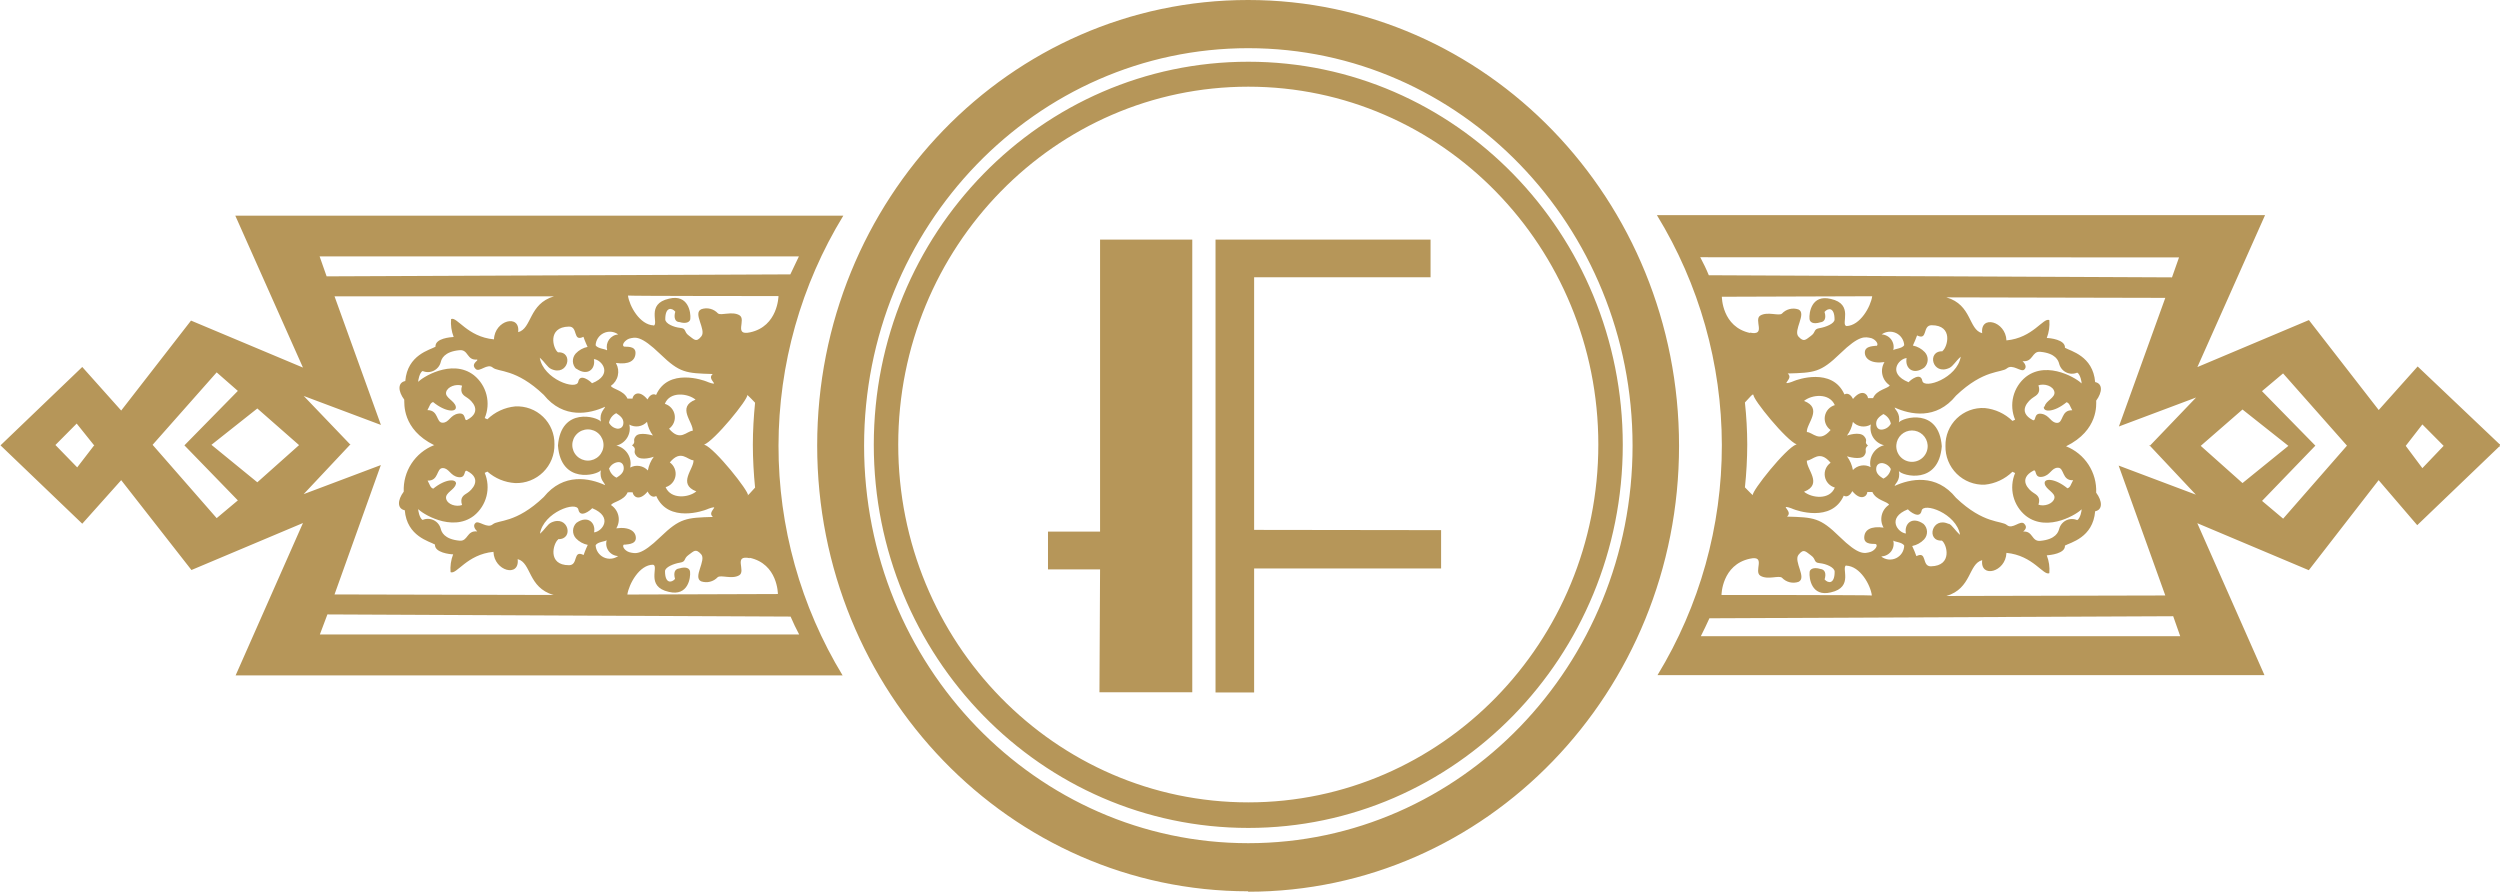 <svg width="157" height="56" viewBox="0 0 157 56" fill="none" xmlns="http://www.w3.org/2000/svg">
<path d="M49.633 17.231C49.811 16.849 49.994 16.471 50.172 16.1H20.071L20.512 17.355L49.633 17.231ZM21.994 27.935H21.978L19.069 31.032L23.917 29.206L21.008 37.331L34.76 37.364C33.144 36.895 33.381 35.339 32.509 35.113C32.649 36.282 31.033 35.872 30.989 34.655C29.314 34.817 28.673 36.109 28.296 35.931C28.264 35.551 28.319 35.168 28.458 34.812C28.269 34.812 27.284 34.709 27.316 34.198C26.977 33.993 25.554 33.691 25.42 32.044C24.94 31.947 24.951 31.414 25.355 30.875C25.329 30.254 25.497 29.639 25.836 29.117C26.175 28.596 26.667 28.192 27.246 27.962H27.278C25.22 26.955 25.404 25.302 25.387 25.098C24.983 24.559 24.973 24.021 25.452 23.929C25.587 22.276 27.009 21.975 27.348 21.775C27.316 21.237 28.302 21.178 28.49 21.162C28.351 20.804 28.296 20.419 28.328 20.036C28.7 19.864 29.341 21.156 31.022 21.312C31.065 20.101 32.681 19.697 32.541 20.86C33.413 20.634 33.193 19.078 34.792 18.609H21.008L23.922 26.686L19.074 24.866L21.983 27.903H22.015L21.994 27.935ZM50.188 39.846C49.994 39.48 49.811 39.103 49.649 38.721L20.561 38.586L20.087 39.846H50.188ZM41.03 20.462C41.423 20.359 40.529 19.083 42.022 18.755C43.233 18.459 43.395 19.648 43.352 20.015C43.352 20.198 43.12 20.365 42.668 20.225C42.415 20.225 42.291 19.971 42.409 19.573C42.194 19.315 41.779 19.255 41.779 20.052C41.779 20.327 42.318 20.553 42.722 20.591C43.126 20.628 42.926 20.833 43.26 21.075C43.594 21.318 43.718 21.533 44.047 21.119C44.375 20.704 43.481 19.665 44.047 19.417C44.227 19.355 44.421 19.346 44.606 19.393C44.791 19.44 44.958 19.54 45.087 19.681C45.286 19.842 45.97 19.525 46.433 19.794C46.896 20.063 46.045 21.102 47.106 20.871C48.862 20.494 48.889 18.593 48.889 18.593C48.889 18.593 39.608 18.593 39.436 18.561C39.522 19.212 40.174 20.402 41.052 20.435L41.03 20.462ZM38.127 21.975C38.099 21.864 38.096 21.749 38.117 21.637C38.138 21.526 38.183 21.42 38.249 21.327C38.315 21.234 38.401 21.157 38.5 21.101C38.598 21.044 38.708 21.01 38.822 21C38.691 20.906 38.537 20.848 38.377 20.834C38.216 20.82 38.055 20.85 37.91 20.92C37.764 20.99 37.641 21.098 37.552 21.232C37.463 21.367 37.412 21.523 37.405 21.684C37.529 21.899 38.035 21.915 38.1 21.996L38.127 21.975ZM37.901 27.946C37.901 27.686 37.797 27.437 37.614 27.253C37.43 27.069 37.18 26.966 36.92 26.966C36.66 26.966 36.411 27.069 36.227 27.253C36.043 27.437 35.94 27.686 35.94 27.946C35.94 28.206 36.043 28.455 36.227 28.639C36.411 28.823 36.66 28.926 36.92 28.926C37.18 28.926 37.43 28.823 37.614 28.639C37.797 28.455 37.901 28.206 37.901 27.946ZM38.1 33.923C38.035 34.009 37.529 34.02 37.405 34.241C37.413 34.401 37.465 34.557 37.554 34.69C37.643 34.824 37.767 34.931 37.912 35.001C38.057 35.07 38.218 35.099 38.378 35.085C38.538 35.071 38.691 35.013 38.822 34.919C38.703 34.915 38.587 34.884 38.483 34.828C38.378 34.772 38.288 34.693 38.218 34.597C38.148 34.501 38.102 34.39 38.081 34.274C38.061 34.157 38.067 34.037 38.1 33.923ZM38.245 29.395C38.271 29.526 38.327 29.648 38.41 29.753C38.492 29.858 38.598 29.942 38.719 29.998C38.956 29.847 39.172 29.68 39.172 29.405C39.172 29.131 39.005 29.002 38.806 29.023C38.693 29.037 38.584 29.078 38.491 29.143C38.397 29.207 38.32 29.294 38.267 29.395H38.245ZM38.784 26.923C38.983 26.923 39.15 26.815 39.15 26.541C39.15 26.266 38.935 26.099 38.698 25.948C38.581 26.006 38.48 26.09 38.401 26.194C38.323 26.298 38.269 26.418 38.245 26.546C38.298 26.648 38.374 26.735 38.468 26.801C38.562 26.867 38.67 26.909 38.784 26.923ZM39.689 27.973H39.646H39.689C39.98 27.736 39.689 27.688 39.926 27.392C40.163 27.095 41.003 27.349 41.003 27.349C40.815 27.095 40.688 26.802 40.632 26.492C40.493 26.641 40.308 26.739 40.107 26.77C39.906 26.801 39.7 26.764 39.522 26.665C39.555 26.806 39.559 26.953 39.535 27.097C39.51 27.24 39.458 27.377 39.38 27.5C39.303 27.624 39.201 27.73 39.082 27.814C38.964 27.898 38.829 27.957 38.687 27.989H38.741C39.03 28.067 39.278 28.253 39.434 28.509C39.589 28.764 39.64 29.07 39.576 29.362C39.755 29.265 39.961 29.23 40.162 29.264C40.363 29.297 40.547 29.396 40.686 29.545C40.741 29.233 40.868 28.939 41.057 28.684C41.057 28.684 40.271 28.969 39.98 28.646C39.689 28.323 40.034 28.248 39.743 28.005L39.689 27.973ZM43.551 28.905C43.174 28.905 42.77 28.189 42.065 29.039C42.199 29.135 42.303 29.267 42.365 29.419C42.428 29.571 42.447 29.738 42.419 29.9C42.392 30.062 42.319 30.213 42.21 30.336C42.1 30.459 41.959 30.549 41.801 30.595C42.135 31.376 43.255 31.258 43.729 30.859C42.517 30.391 43.594 29.438 43.551 28.905ZM42.016 26.923C42.722 27.768 43.126 27.058 43.503 27.052C43.546 26.514 42.468 25.566 43.681 25.098C43.206 24.699 42.065 24.559 41.752 25.361C41.91 25.409 42.051 25.499 42.161 25.623C42.27 25.746 42.342 25.898 42.37 26.06C42.397 26.223 42.379 26.39 42.316 26.542C42.254 26.695 42.15 26.826 42.016 26.923ZM46.929 31.107C46.929 31.177 47.106 30.962 47.419 30.622C47.333 29.755 47.279 28.824 47.279 27.93C47.279 27.041 47.333 26.159 47.419 25.291C47.106 24.952 46.88 24.753 46.929 24.807C47.01 25.049 44.849 27.704 44.203 27.93H44.246C44.892 28.156 47.053 30.87 46.972 31.107H46.929ZM39.204 34.187C39.026 34.257 39.204 34.575 39.517 34.677C39.915 34.774 40.255 34.898 41.477 33.718C42.7 32.539 43.093 32.512 44.769 32.464C44.516 32.248 44.769 32.044 44.855 31.882C44.855 31.812 44.526 31.931 44.375 31.995C44.225 32.06 41.978 32.873 41.213 31.15C40.944 31.301 40.734 31.021 40.675 30.865C40.136 31.516 39.759 31.182 39.732 30.919C39.626 30.912 39.52 30.912 39.414 30.919C39.193 31.457 38.45 31.516 38.375 31.721C38.608 31.874 38.772 32.112 38.834 32.384C38.895 32.656 38.848 32.942 38.703 33.18C39.527 33.062 39.948 33.385 39.931 33.805C39.915 34.225 39.29 34.176 39.215 34.209L39.204 34.187ZM35.051 33.88C34.744 34.117 34.356 35.495 35.735 35.495C36.339 35.495 35.956 34.51 36.651 34.855C36.737 34.591 36.91 34.219 36.91 34.219C36.625 34.161 36.365 34.016 36.166 33.805C36.045 33.67 35.981 33.494 35.987 33.313C35.993 33.133 36.069 32.962 36.199 32.835C36.91 32.329 37.427 32.835 37.308 33.433C37.809 33.39 38.542 32.469 37.19 31.915C37.06 32.065 36.43 32.555 36.322 32.001C36.215 31.446 34.13 32.168 33.909 33.519C34.248 33.223 34.372 32.932 34.62 32.814C35.697 32.313 36.064 33.891 35.051 33.858V33.88ZM27.801 26.546C28.205 26.546 28.269 26.056 28.786 25.975C29.303 25.895 29.115 26.455 29.325 26.374C30.349 25.835 29.594 25.141 29.357 24.99C29.12 24.839 28.862 24.694 29.018 24.22C28.646 24.091 28.097 24.279 28.016 24.629C27.935 24.979 28.555 25.168 28.625 25.539C28.695 25.911 27.978 25.889 27.197 25.248C27.009 25.308 26.987 25.502 26.842 25.755C27.558 25.755 27.381 26.546 27.79 26.546H27.801ZM28.625 30.401C28.566 30.752 27.941 30.94 28.016 31.311C28.091 31.683 28.646 31.85 29.018 31.715C28.862 31.247 29.12 31.096 29.357 30.951C29.594 30.805 30.349 30.089 29.325 29.572C29.104 29.486 29.293 30.041 28.786 29.965C28.28 29.89 28.205 29.395 27.801 29.395C27.397 29.395 27.569 30.213 26.853 30.181C26.998 30.439 27.02 30.633 27.208 30.687C27.989 30.052 28.689 30.052 28.636 30.401H28.625ZM29.971 22.578C29.298 22.653 29.433 21.942 28.862 21.991C27.876 22.082 27.725 22.561 27.682 22.729C27.654 22.847 27.6 22.957 27.524 23.052C27.448 23.147 27.353 23.225 27.244 23.279C27.135 23.334 27.016 23.363 26.894 23.367C26.773 23.37 26.652 23.347 26.54 23.299C26.357 23.38 26.233 23.935 26.276 23.978C26.416 23.768 28.361 22.481 29.761 23.563C30.152 23.877 30.429 24.31 30.552 24.796C30.674 25.281 30.635 25.794 30.44 26.255L30.607 26.331C31.08 25.872 31.696 25.587 32.352 25.523C32.674 25.505 32.995 25.554 33.297 25.666C33.599 25.778 33.874 25.951 34.106 26.175C34.337 26.398 34.52 26.667 34.643 26.965C34.766 27.262 34.826 27.581 34.819 27.903C34.826 28.227 34.767 28.549 34.645 28.85C34.523 29.151 34.341 29.423 34.11 29.651C33.879 29.878 33.604 30.057 33.302 30.175C33 30.293 32.677 30.348 32.352 30.337C31.706 30.298 31.092 30.044 30.607 29.615L30.44 29.696C30.635 30.158 30.674 30.67 30.552 31.156C30.429 31.642 30.152 32.074 29.761 32.389C28.361 33.465 26.416 32.184 26.276 31.974C26.233 32.011 26.357 32.572 26.54 32.652C26.651 32.604 26.772 32.581 26.893 32.584C27.014 32.587 27.134 32.617 27.242 32.67C27.351 32.724 27.447 32.801 27.523 32.896C27.599 32.99 27.653 33.1 27.682 33.218C27.725 33.385 27.876 33.864 28.862 33.955C29.401 34.004 29.298 33.298 29.971 33.374C29.831 33.239 29.67 33.002 29.869 32.835C30.068 32.669 30.602 33.218 30.946 32.927C31.291 32.636 32.395 32.884 34.146 31.215C35.396 29.669 37.033 30.025 37.998 30.466C37.998 30.337 37.626 30.127 37.734 29.535C37.497 29.841 35.218 30.428 35.04 27.979C35.234 25.529 37.513 26.169 37.734 26.476C37.626 25.884 37.992 25.674 37.998 25.545C37.033 25.986 35.396 26.341 34.146 24.796C32.395 23.127 31.291 23.38 30.946 23.084C30.602 22.788 30.111 23.412 29.869 23.17C29.627 22.928 29.831 22.771 29.971 22.631V22.578ZM36.188 23.17C36.058 23.044 35.982 22.872 35.976 22.692C35.97 22.511 36.035 22.335 36.155 22.201C36.354 21.989 36.614 21.844 36.899 21.786C36.899 21.786 36.726 21.415 36.64 21.151C35.945 21.495 36.328 20.494 35.724 20.51C34.345 20.537 34.733 21.91 35.04 22.125C36.053 22.077 35.671 23.671 34.609 23.17C34.362 23.052 34.238 22.761 33.898 22.465C34.119 23.816 36.204 24.532 36.312 23.978C36.419 23.423 37.05 23.919 37.179 24.069C38.531 23.531 37.798 22.594 37.297 22.551C37.416 23.175 36.899 23.655 36.188 23.148V23.17ZM38.693 22.825C38.822 23.059 38.859 23.332 38.798 23.591C38.738 23.851 38.583 24.079 38.364 24.231C38.439 24.435 39.183 24.511 39.404 25.033C39.509 25.039 39.615 25.039 39.721 25.033C39.748 24.769 40.131 24.435 40.664 25.087C40.734 24.931 40.944 24.656 41.203 24.802C41.968 23.073 44.208 23.892 44.365 23.956C44.521 24.021 44.833 24.139 44.844 24.069C44.752 23.908 44.505 23.703 44.758 23.488C43.066 23.439 42.689 23.418 41.467 22.238C40.244 21.059 39.904 21.162 39.506 21.269C39.22 21.377 39.016 21.689 39.193 21.765C39.269 21.797 39.921 21.684 39.91 22.169C39.899 22.653 39.506 22.912 38.682 22.793L38.693 22.825ZM47.09 35.054C46.013 34.828 46.875 35.867 46.417 36.131C45.959 36.395 45.27 36.082 45.07 36.249C44.94 36.388 44.773 36.486 44.589 36.532C44.404 36.578 44.21 36.569 44.031 36.508C43.492 36.255 44.375 35.188 44.031 34.806C43.686 34.424 43.578 34.612 43.244 34.849C42.91 35.086 43.104 35.269 42.706 35.334C42.307 35.398 41.763 35.619 41.763 35.872C41.763 36.669 42.178 36.605 42.393 36.357C42.275 35.953 42.393 35.727 42.652 35.7C43.104 35.56 43.314 35.7 43.336 35.905C43.379 36.276 43.217 37.466 42.005 37.17C40.513 36.842 41.407 35.555 41.014 35.463C40.147 35.463 39.495 36.685 39.398 37.337C39.571 37.337 48.852 37.305 48.852 37.305C48.852 37.305 48.852 35.404 47.069 35.027L47.09 35.054ZM18.773 27.946L16.16 25.652L13.278 27.935L16.16 30.288L18.783 27.951L18.773 27.946ZM13.607 23.385L9.583 27.935L13.607 32.539L14.937 31.425L11.581 27.968H11.549H11.581L14.937 24.549L13.607 23.385ZM5.893 27.946L4.816 26.6L3.48 27.946L4.848 29.352L5.925 27.951L5.893 27.946ZM52.908 42.415H30.284H14.797L19.026 32.846L12.023 35.797L7.611 30.154L5.166 32.889L0.032 27.968H0H0.032L5.166 23.046L7.611 25.782L11.996 20.133L19.026 23.084L14.776 13.542H26.028H52.962C50.305 17.891 48.897 22.886 48.89 27.981C48.883 33.077 50.279 38.075 52.924 42.431L52.908 42.415ZM69.084 35.759H65.814V33.385H69.084V15.045H74.875V43.475H69.046L69.084 35.759ZM90.501 33.293V35.7H78.759V43.486H76.335V15.045H89.839V17.414H78.759V33.277L90.501 33.293ZM78.392 5.444C66.251 5.444 56.409 15.508 56.409 27.919C56.409 40.331 66.256 50.389 78.392 50.389C90.528 50.389 100.375 40.331 100.375 27.919C100.375 15.508 90.534 5.444 78.392 5.444ZM78.392 51.994C65.405 51.994 54.874 41.225 54.874 27.935C54.874 14.646 65.405 3.877 78.392 3.877C91.379 3.877 101.91 14.646 101.91 27.935C101.91 41.225 91.379 51.994 78.392 51.994ZM78.392 3.026C65.066 3.026 54.265 14.199 54.265 27.989C54.265 41.779 65.066 52.952 78.392 52.952C91.719 52.952 102.525 41.774 102.525 27.989C102.525 14.205 91.719 3.026 78.392 3.026ZM78.392 55.973C63.439 55.973 51.319 43.443 51.319 27.973C51.319 12.503 63.423 0 78.376 0C93.329 0 105.444 12.53 105.444 28C105.444 43.47 93.324 56 78.376 56L78.392 55.973ZM153.461 28L152.125 26.654L151.08 28L152.125 29.4L153.461 28ZM147.401 28L143.377 23.45L142.052 24.565L145.402 27.984H145.44H145.408L142.057 31.457L143.382 32.572L147.406 27.968L147.401 28ZM138.206 28L140.829 30.337L143.711 28L140.829 25.717L138.206 28ZM134.974 28H135.006L137.915 24.963L133.067 26.783L135.981 18.706L122.234 18.674C123.85 19.142 123.608 20.698 124.481 20.925C124.346 19.756 125.957 20.165 126.005 21.377C127.675 21.221 128.316 19.928 128.698 20.101C128.731 20.483 128.676 20.868 128.537 21.226C128.725 21.226 129.711 21.328 129.679 21.84C130.024 22.045 131.44 22.346 131.575 23.994C132.054 24.091 132.038 24.624 131.64 25.162C131.64 25.367 131.807 27.02 129.749 28.027C130.327 28.256 130.82 28.66 131.159 29.182C131.498 29.704 131.666 30.318 131.64 30.94C132.038 31.479 132.054 32.017 131.575 32.108C131.44 33.767 130.024 34.069 129.679 34.262C129.711 34.774 128.725 34.86 128.537 34.876C128.676 35.232 128.731 35.615 128.698 35.996C128.327 36.174 127.686 34.882 126.005 34.72C125.957 35.937 124.346 36.335 124.481 35.178C123.608 35.404 123.829 36.96 122.234 37.428L135.981 37.396L133.051 29.238L137.899 31.064L134.99 27.968H134.958L134.974 28ZM106.775 16.154C106.974 16.525 107.157 16.902 107.313 17.285L136.401 17.419L136.843 16.165L106.775 16.154ZM109.888 20.887C110.965 21.113 110.098 20.069 110.556 19.81C111.014 19.552 111.709 19.858 111.903 19.697C112.032 19.557 112.199 19.457 112.383 19.41C112.568 19.363 112.762 19.371 112.942 19.433C113.481 19.681 112.598 20.752 112.942 21.135C113.287 21.517 113.4 21.328 113.729 21.091C114.057 20.855 113.869 20.672 114.268 20.607C114.666 20.542 115.205 20.322 115.21 20.069C115.21 19.271 114.795 19.331 114.58 19.589C114.704 19.988 114.58 20.214 114.321 20.241C113.869 20.381 113.659 20.241 113.637 20.031C113.6 19.665 113.75 18.475 114.968 18.771C116.46 19.099 115.566 20.386 115.959 20.478C116.826 20.445 117.478 19.255 117.575 18.604C117.408 18.604 108.132 18.636 108.132 18.636C108.132 18.636 108.132 20.537 109.915 20.914L109.888 20.887ZM119.089 27.946C119.079 28.081 119.097 28.217 119.141 28.345C119.186 28.473 119.257 28.59 119.349 28.689C119.442 28.789 119.553 28.868 119.678 28.922C119.802 28.976 119.936 29.004 120.072 29.004C120.207 29.004 120.341 28.976 120.466 28.922C120.59 28.868 120.702 28.789 120.794 28.689C120.886 28.59 120.957 28.473 121.002 28.345C121.047 28.217 121.065 28.081 121.055 27.946C121.036 27.698 120.925 27.466 120.742 27.297C120.56 27.128 120.321 27.034 120.072 27.034C119.823 27.034 119.583 27.128 119.401 27.297C119.219 27.466 119.107 27.698 119.089 27.946ZM118.895 21.991C118.954 21.91 119.46 21.894 119.584 21.678C119.576 21.518 119.524 21.363 119.435 21.229C119.346 21.095 119.223 20.988 119.078 20.918C118.933 20.849 118.771 20.82 118.611 20.834C118.451 20.849 118.298 20.906 118.167 21C118.286 21.006 118.401 21.038 118.505 21.094C118.61 21.15 118.7 21.229 118.77 21.324C118.839 21.42 118.887 21.53 118.908 21.646C118.93 21.762 118.925 21.882 118.895 21.996V21.991ZM115.964 35.495C115.571 35.598 116.465 36.874 114.973 37.202C113.756 37.498 113.605 36.309 113.643 35.937C113.643 35.754 113.874 35.592 114.327 35.732C114.585 35.759 114.709 35.985 114.585 36.389C114.801 36.637 115.216 36.702 115.216 35.905C115.216 35.63 114.677 35.404 114.273 35.366C113.869 35.328 114.068 35.118 113.734 34.882C113.4 34.645 113.276 34.424 112.948 34.839C112.619 35.253 113.486 36.287 112.948 36.54C112.768 36.602 112.574 36.61 112.39 36.564C112.205 36.518 112.038 36.42 111.908 36.282C111.714 36.115 111.025 36.432 110.561 36.163C110.098 35.894 110.949 34.855 109.894 35.086C108.132 35.463 108.105 37.364 108.111 37.364C108.116 37.364 117.386 37.364 117.553 37.396C117.473 36.745 116.821 35.549 115.937 35.522L115.964 35.495ZM114.962 29.061C114.251 28.21 113.847 28.921 113.47 28.926C113.433 29.465 114.505 30.412 113.293 30.881C113.772 31.279 114.909 31.419 115.226 30.617C115.067 30.572 114.923 30.483 114.813 30.361C114.702 30.238 114.628 30.086 114.601 29.922C114.573 29.759 114.592 29.592 114.656 29.439C114.72 29.287 114.827 29.155 114.962 29.061ZM113.47 27.133C113.847 27.133 114.251 27.849 114.962 27.004C114.827 26.909 114.721 26.777 114.657 26.624C114.594 26.471 114.574 26.303 114.602 26.14C114.63 25.977 114.703 25.824 114.813 25.701C114.924 25.578 115.067 25.488 115.226 25.442C114.887 24.656 113.772 24.78 113.293 25.178C114.505 25.647 113.433 26.6 113.47 27.133ZM118.184 29.082C117.99 29.082 117.823 29.19 117.823 29.465C117.823 29.739 118.033 29.906 118.275 30.057C118.395 30 118.5 29.916 118.582 29.811C118.663 29.706 118.719 29.584 118.744 29.454C118.691 29.353 118.614 29.267 118.52 29.202C118.426 29.137 118.318 29.096 118.205 29.082H118.184ZM118.205 26.977C118.318 26.963 118.426 26.922 118.52 26.857C118.614 26.793 118.691 26.706 118.744 26.605C118.719 26.475 118.663 26.353 118.582 26.248C118.5 26.143 118.395 26.059 118.275 26.002C118.033 26.153 117.823 26.325 117.823 26.595C117.823 26.864 117.99 27.004 118.184 26.977H118.205ZM117.473 26.67C117.295 26.769 117.089 26.806 116.888 26.775C116.687 26.744 116.502 26.646 116.363 26.498C116.306 26.808 116.179 27.101 115.991 27.354C115.991 27.354 116.783 27.069 117.069 27.397C117.354 27.725 117.015 27.741 117.306 27.979H117.349H117.306C117.015 28.221 117.306 28.318 117.069 28.619C116.832 28.921 115.991 28.657 115.991 28.657C116.18 28.912 116.307 29.206 116.363 29.518C116.501 29.369 116.685 29.27 116.886 29.237C117.087 29.203 117.294 29.238 117.473 29.335C117.408 29.043 117.459 28.737 117.615 28.482C117.77 28.226 118.018 28.04 118.308 27.962H118.275H118.329C118.187 27.93 118.053 27.871 117.934 27.787C117.815 27.703 117.714 27.597 117.636 27.474C117.558 27.351 117.506 27.213 117.482 27.07C117.457 26.926 117.462 26.779 117.494 26.638L117.473 26.67ZM118.162 34.968C118.294 35.064 118.451 35.123 118.614 35.137C118.777 35.151 118.941 35.12 119.088 35.047C119.234 34.974 119.358 34.863 119.446 34.724C119.533 34.586 119.581 34.426 119.584 34.262C119.46 34.041 118.954 34.031 118.895 33.945C118.925 34.059 118.93 34.178 118.908 34.295C118.887 34.411 118.839 34.521 118.77 34.617C118.7 34.712 118.61 34.791 118.505 34.847C118.401 34.903 118.286 34.935 118.167 34.941L118.162 34.968ZM118.302 33.158C118.157 32.92 118.11 32.635 118.172 32.362C118.233 32.09 118.398 31.852 118.631 31.699C118.55 31.495 117.807 31.419 117.586 30.897C117.48 30.891 117.374 30.891 117.268 30.897C117.268 31.161 116.859 31.495 116.325 30.843C116.25 30.999 116.045 31.279 115.787 31.128C115.022 32.852 112.775 32.038 112.625 31.974C112.474 31.909 112.151 31.791 112.14 31.861C112.231 32.022 112.479 32.227 112.226 32.442C113.917 32.491 114.3 32.507 115.517 33.697C116.735 34.887 117.079 34.774 117.483 34.655C117.763 34.553 117.968 34.235 117.79 34.165C117.715 34.133 117.069 34.246 117.074 33.761C117.079 33.277 117.483 33.019 118.308 33.137L118.302 33.158ZM110.077 24.791C110.077 24.721 109.899 24.936 109.581 25.275C109.676 26.152 109.724 27.032 109.727 27.914C109.724 28.813 109.676 29.712 109.581 30.606C109.899 30.945 110.12 31.145 110.077 31.091C109.996 30.854 112.156 28.14 112.802 27.914H112.845C112.199 27.688 110.039 25.033 110.12 24.791H110.077ZM117.834 21.732C118.011 21.657 117.833 21.345 117.526 21.237C117.122 21.151 116.783 21.021 115.56 22.206C114.338 23.391 113.944 23.407 112.269 23.455C112.522 23.671 112.269 23.875 112.183 24.037C112.183 24.107 112.511 23.994 112.668 23.924C112.824 23.854 115.065 23.041 115.83 24.769C116.094 24.624 116.298 24.898 116.368 25.055C116.907 24.403 117.284 24.737 117.311 25.001C117.417 25.007 117.523 25.007 117.629 25.001C117.85 24.462 118.593 24.403 118.674 24.198C118.441 24.045 118.276 23.807 118.215 23.535C118.153 23.263 118.2 22.978 118.345 22.739C117.521 22.858 117.096 22.535 117.112 22.115C117.128 21.695 117.753 21.743 117.828 21.711L117.834 21.732ZM121.992 22.039C122.304 21.802 122.687 20.424 121.308 20.424C120.705 20.424 121.092 21.409 120.392 21.065C120.315 21.281 120.227 21.493 120.128 21.7C120.415 21.757 120.676 21.902 120.877 22.115C121 22.248 121.066 22.424 121.06 22.606C121.054 22.787 120.977 22.959 120.845 23.084C120.134 23.59 119.616 23.111 119.735 22.486C119.234 22.529 118.501 23.45 119.859 24.005C119.983 23.854 120.618 23.364 120.721 23.913C120.823 24.462 122.913 23.752 123.134 22.4C122.8 22.696 122.665 22.987 122.423 23.105C121.346 23.606 120.979 22.029 121.992 22.061V22.039ZM129.232 29.373C128.828 29.373 128.763 29.863 128.246 29.944C127.729 30.025 127.923 29.465 127.707 29.551C126.684 30.089 127.438 30.779 127.675 30.929C127.912 31.08 128.171 31.225 128.014 31.694C128.386 31.828 128.935 31.64 129.016 31.29C129.097 30.94 128.478 30.752 128.408 30.38C128.338 30.009 129.059 30.03 129.835 30.665C130.024 30.611 130.045 30.418 130.191 30.159C129.474 30.192 129.652 29.373 129.242 29.373H129.232ZM128.408 25.518C128.467 25.168 129.092 24.979 129.016 24.608C128.941 24.236 128.386 24.069 128.014 24.198C128.171 24.672 127.912 24.818 127.675 24.968C127.438 25.119 126.63 25.846 127.664 26.385C127.89 26.465 127.697 25.911 128.203 25.986C128.709 26.061 128.785 26.557 129.189 26.557C129.593 26.557 129.42 25.738 130.137 25.765C129.991 25.512 129.97 25.319 129.781 25.259C129.005 25.9 128.3 25.9 128.354 25.55L128.408 25.518ZM127.018 33.385C127.691 33.309 127.556 34.015 128.127 33.966C129.119 33.875 129.264 33.395 129.312 33.228C129.341 33.111 129.395 33.001 129.47 32.907C129.546 32.812 129.641 32.735 129.749 32.681C129.857 32.627 129.976 32.598 130.097 32.595C130.218 32.592 130.338 32.615 130.449 32.663C130.632 32.582 130.756 32.022 130.713 31.985C130.573 32.195 128.628 33.481 127.228 32.399C126.837 32.085 126.56 31.652 126.437 31.167C126.315 30.681 126.354 30.168 126.549 29.707L126.382 29.626C125.91 30.088 125.294 30.375 124.637 30.439C124.313 30.45 123.99 30.395 123.688 30.277C123.386 30.159 123.112 29.981 122.881 29.753C122.651 29.525 122.469 29.252 122.348 28.952C122.226 28.651 122.168 28.329 122.175 28.005C122.168 27.684 122.227 27.364 122.35 27.067C122.472 26.77 122.654 26.501 122.885 26.277C123.117 26.054 123.392 25.881 123.693 25.768C123.994 25.656 124.316 25.608 124.637 25.625C125.293 25.689 125.909 25.974 126.382 26.433L126.549 26.358C126.354 25.896 126.315 25.384 126.437 24.898C126.56 24.412 126.837 23.979 127.228 23.665C128.628 22.588 130.573 23.87 130.713 24.08C130.756 24.037 130.632 23.482 130.449 23.401C130.338 23.45 130.217 23.473 130.096 23.469C129.975 23.466 129.856 23.436 129.748 23.381C129.639 23.327 129.544 23.25 129.469 23.154C129.394 23.059 129.34 22.949 129.312 22.831C129.264 22.664 129.119 22.185 128.127 22.093C127.589 22.045 127.691 22.755 127.018 22.68C127.158 22.815 127.314 23.052 127.115 23.218C126.915 23.385 126.388 22.836 126.037 23.132C125.687 23.428 124.588 23.175 122.838 24.845C121.593 26.39 119.95 26.035 118.986 25.593C118.986 25.722 119.363 25.932 119.25 26.525C119.487 26.218 121.766 25.577 121.944 28.027C121.75 30.477 119.471 29.89 119.25 29.583C119.363 30.175 118.992 30.385 118.986 30.515C119.95 30.073 121.593 29.718 122.838 31.263C124.588 32.932 125.693 32.679 126.037 32.975C126.382 33.272 126.872 32.647 127.115 32.884C127.357 33.121 127.158 33.288 127.018 33.422V33.385ZM122.38 32.884C122.622 33.002 122.757 33.293 123.091 33.589C122.87 32.238 120.785 31.521 120.678 32.071C120.57 32.62 119.94 32.135 119.816 31.985C118.458 32.523 119.191 33.46 119.692 33.503C119.573 32.879 120.091 32.399 120.802 32.905C120.934 33.03 121.011 33.202 121.017 33.383C121.023 33.565 120.957 33.741 120.834 33.875C120.633 34.087 120.372 34.232 120.085 34.289C120.184 34.496 120.272 34.708 120.349 34.925C121.049 34.58 120.662 35.576 121.265 35.565C122.644 35.533 122.261 34.165 121.949 33.95C120.936 33.998 121.324 32.405 122.38 32.905V32.884ZM107.351 38.828C107.179 39.211 106.996 39.588 106.812 39.954H136.918L136.477 38.699L107.351 38.828ZM156.973 28.059H156.935L151.802 32.981L149.378 30.154L144.993 35.808L137.99 32.857L142.208 42.398H126.716H104.092C106.741 38.044 108.138 33.045 108.132 27.949C108.125 22.853 106.714 17.857 104.054 13.51H130.988H142.246L137.996 23.052L144.999 20.101L149.383 25.749L151.829 23.014L156.962 27.887H157L156.973 28.059Z" fill="#B69659"/>
</svg>
